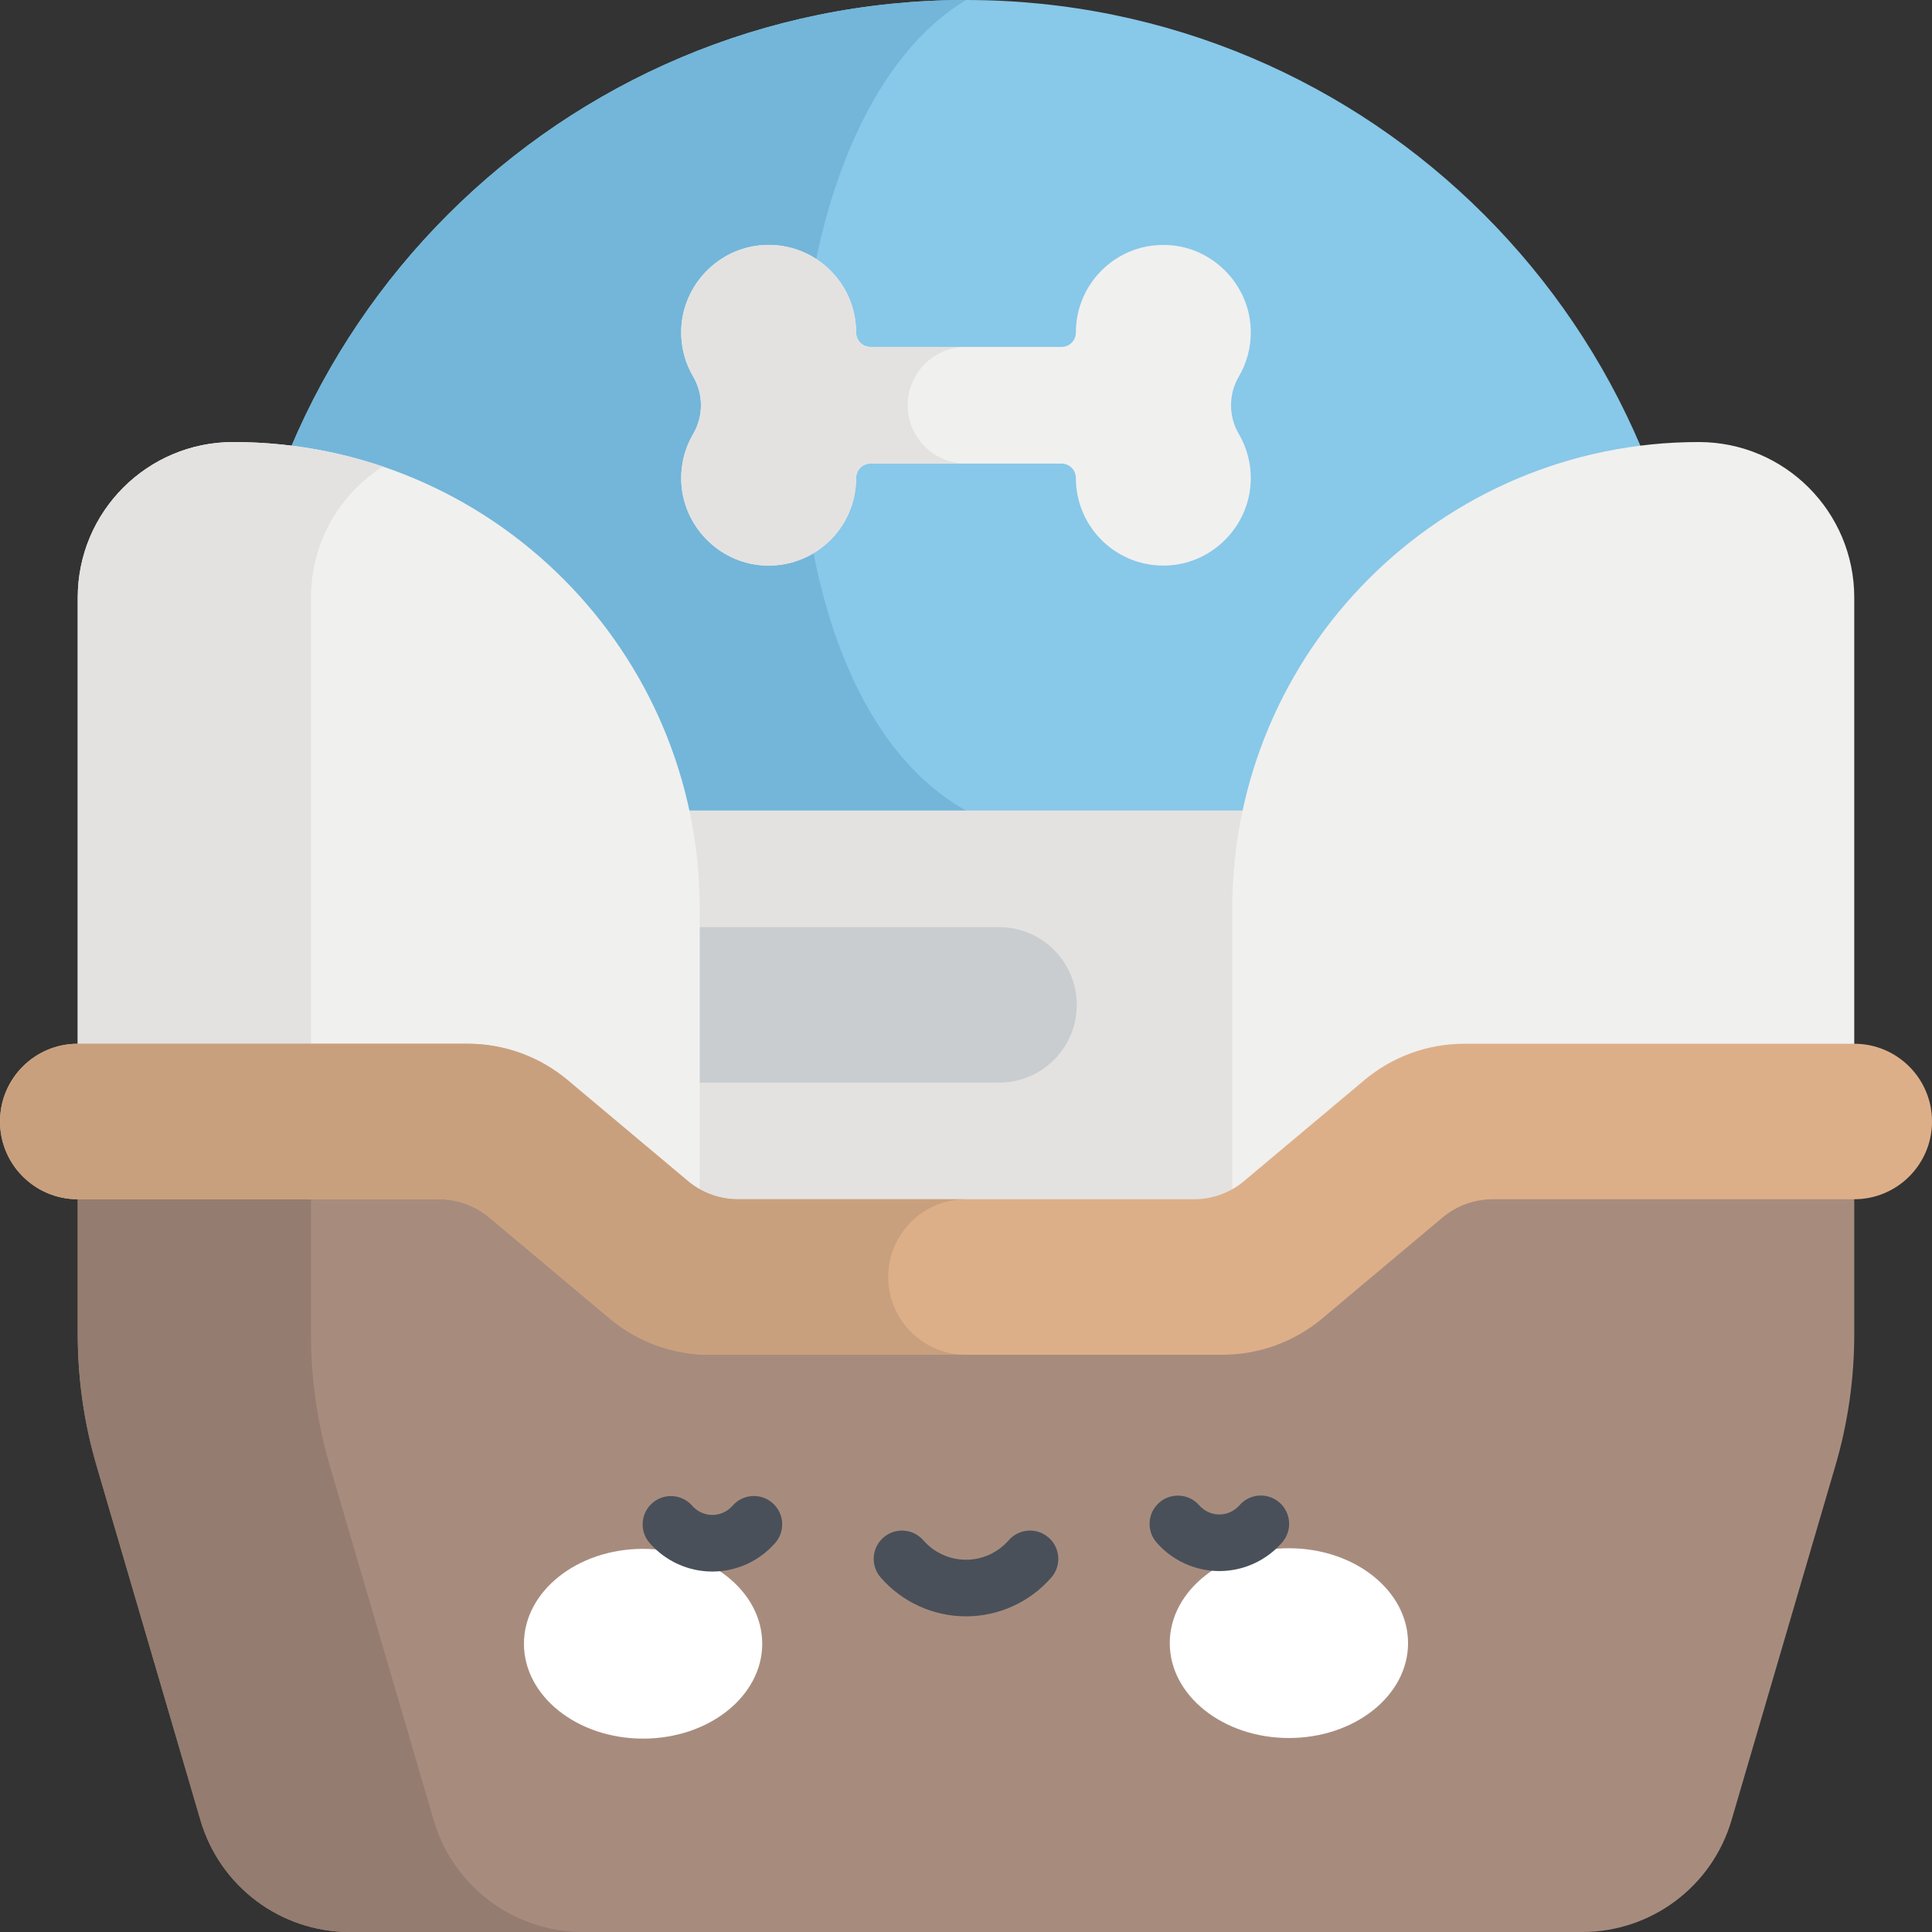 <svg id="Capa_1" enable-background="new 0 0 512 512" height="512" viewBox="0 0 512 512" width="512" xmlns="http://www.w3.org/2000/svg"><rect x="0" y="0" width="512" height="512" fill="#333333" stroke="none"/><g><g><path d="m256 0c-107.248 0-194.189 86.941-194.189 194.189v46.577h388.378v-46.577c0-107.248-86.941-194.189-194.189-194.189z" fill="#88c8e9"/></g><g><path d="m256 214.793c-60.035-33.339-56.748-180.501 0-214.793-107.248 0-194.189 86.941-194.189 194.189v46.577h194.189z" fill="#73b6d9"/></g><g><path d="m328.295 99.806c2.111-3.59 3.282-7.798 3.176-12.288-.282-11.906-9.806-21.832-21.693-22.57-13.472-.837-24.659 9.842-24.659 23.133v.04c.002 2.103-1.717 3.824-3.82 3.824h-50.598c-2.103 0-3.822-1.721-3.82-3.824v-.04c0-13.291-11.187-23.97-24.659-23.133-11.886.738-21.41 10.664-21.692 22.57-.106 4.49 1.065 8.699 3.176 12.288 2.742 4.663 2.742 10.517 0 15.18-2.111 3.59-3.282 7.799-3.176 12.289.282 11.906 9.807 21.832 21.693 22.57 13.472.836 24.658-9.842 24.658-23.133v-.04c-.002-2.103 1.717-3.824 3.82-3.824h50.598c2.103 0 3.822 1.721 3.82 3.824v.04c0 13.291 11.187 23.97 24.659 23.133 11.886-.738 21.41-10.664 21.693-22.57.106-4.49-1.065-8.699-3.176-12.289-2.742-4.663-2.742-10.516 0-15.18z" fill="#f0f0ef"/></g><g><path d="m240.547 107.396c0-8.534 6.918-15.453 15.453-15.453h-25.299c-2.103 0-3.822-1.721-3.82-3.824v-.039c0-13.291-11.187-23.97-24.659-23.133-11.886.738-21.41 10.664-21.692 22.57-.106 4.49 1.065 8.699 3.176 12.288 2.742 4.663 2.742 10.517 0 15.18-2.111 3.59-3.282 7.799-3.176 12.289.282 11.906 9.807 21.832 21.693 22.57 13.472.837 24.658-9.842 24.658-23.133v-.039c-.002-2.103 1.717-3.824 3.82-3.824h25.299c-8.534.001-15.453-6.917-15.453-15.452z" fill="#e3e2e1"/></g><g><path d="m125.518 214.793h260.965v123.622h-260.965z" fill="#e3e2e1"/></g><g><path d="m264.757 245.698h-139.239v41.207h139.239c11.379 0 20.604-9.225 20.604-20.604-.001-11.378-9.225-20.603-20.604-20.603z" fill="#cacdcf"/></g><g><path d="m185.433 329.024v-88.257c0-68.274-55.347-123.622-123.622-123.622-22.758 0-41.207 18.449-41.207 41.207v138.855z" fill="#f0f0ef"/></g><g><path d="m82.414 158.352c0-14.588 7.588-27.396 19.024-34.719-12.44-4.207-25.767-6.488-39.628-6.488-22.758 0-41.207 18.449-41.207 41.207v138.855l61.811 11.931z" fill="#e3e2e1"/></g><g><path d="m326.567 329.024v-88.257c0-68.274 55.347-123.622 123.622-123.622 22.758 0 41.207 18.449 41.207 41.207v138.855z" fill="#f0f0ef"/></g><g><path d="m330.721 339.664h-149.442l-55.761-42.457h-104.914v56.44c0 11.767 1.68 23.474 4.989 34.766l27.538 93.968c5.145 17.557 21.249 29.619 39.544 29.619h326.65c18.295 0 34.399-12.062 39.544-29.619l27.538-93.968c3.309-11.292 4.989-22.999 4.989-34.766v-56.44h-104.914z" fill="#a78c7e"/></g><g><g><g><ellipse cx="170.425" cy="435.608" fill="#fff" rx="31.575" ry="25.145"/></g><g><ellipse cx="341.575" cy="435.446" fill="#fff" rx="31.576" ry="25.145"/></g></g><g><path d="m188.786 416.476c-6.373 0-12.434-2.756-16.632-7.565-2.725-3.121-2.403-7.858.717-10.583 3.121-2.724 7.859-2.402 10.582.717 1.35 1.545 3.293 2.431 5.334 2.431h.007c2.046-.002 3.99-.891 5.338-2.44 2.721-3.126 7.458-3.455 10.581-.737 3.125 2.718 3.455 7.456.737 10.581-4.194 4.822-10.26 7.591-16.642 7.597-.006-.001-.015-.001-.022-.001z" fill="#495059"/></g><g><path d="m323.132 416.349c-6.372 0-12.434-2.756-16.632-7.564-2.725-3.12-2.403-7.858.717-10.583s7.858-2.405 10.582.716c1.349 1.545 3.293 2.431 5.334 2.431h.007c2.045-.002 3.989-.891 5.337-2.44 2.721-3.126 7.458-3.454 10.581-.737 3.125 2.718 3.455 7.456.737 10.581-4.194 4.822-10.26 7.591-16.641 7.597-.007-.001-.015-.001-.022-.001z" fill="#495059"/></g><g><path d="m256 428.347c-8.668 0-16.911-3.754-22.615-10.299-2.722-3.123-2.396-7.86.727-10.582 3.122-2.722 7.859-2.396 10.582.726 2.854 3.276 6.976 5.154 11.307 5.154s8.452-1.878 11.307-5.154c2.722-3.123 7.46-3.448 10.582-.726 3.123 2.721 3.448 7.459.727 10.582-5.706 6.545-13.949 10.299-22.617 10.299z" fill="#495059"/></g></g><g><path d="m114.942 482.382-27.538-93.968c-3.309-11.292-4.989-22.999-4.989-34.766v-56.44h-61.811v56.44c0 11.767 1.68 23.474 4.989 34.766l27.538 93.968c5.145 17.556 21.249 29.618 39.544 29.618h61.811c-18.295 0-34.399-12.062-39.544-29.618z" fill="#947c70"/></g><g><path d="m491.396 276.604h-103.341c-9.688 0-19.066 3.413-26.488 9.641l-31.875 26.746c-3.711 3.114-8.4 4.82-13.244 4.82h-120.896c-4.844 0-9.533-1.707-13.244-4.82l-31.875-26.746c-7.421-6.227-16.8-9.641-26.488-9.641h-103.341c-11.379 0-20.604 9.224-20.604 20.603 0 11.379 9.225 20.604 20.604 20.604h95.843c4.844 0 9.533 1.707 13.244 4.82l31.875 26.746c7.421 6.227 16.8 9.641 26.488 9.641h135.895c9.688 0 19.066-3.413 26.488-9.641l31.875-26.746c3.711-3.114 8.4-4.82 13.244-4.82h95.843c11.379 0 20.604-9.225 20.604-20.604-.003-11.379-9.227-20.603-20.607-20.603z" fill="#ddaf89"/></g><g><path d="m235.396 338.414c0-11.379 9.225-20.604 20.604-20.604h-60.448c-4.844 0-9.533-1.707-13.244-4.82l-31.875-26.746c-7.421-6.227-16.8-9.641-26.487-9.641h-103.342c-11.379.001-20.604 9.225-20.604 20.604s9.225 20.604 20.604 20.604h95.843c4.844 0 9.533 1.707 13.244 4.82l31.875 26.746c7.421 6.227 16.8 9.641 26.488 9.641h67.946c-11.379 0-20.604-9.224-20.604-20.604z" fill="#c9a07d"/></g></g></svg>